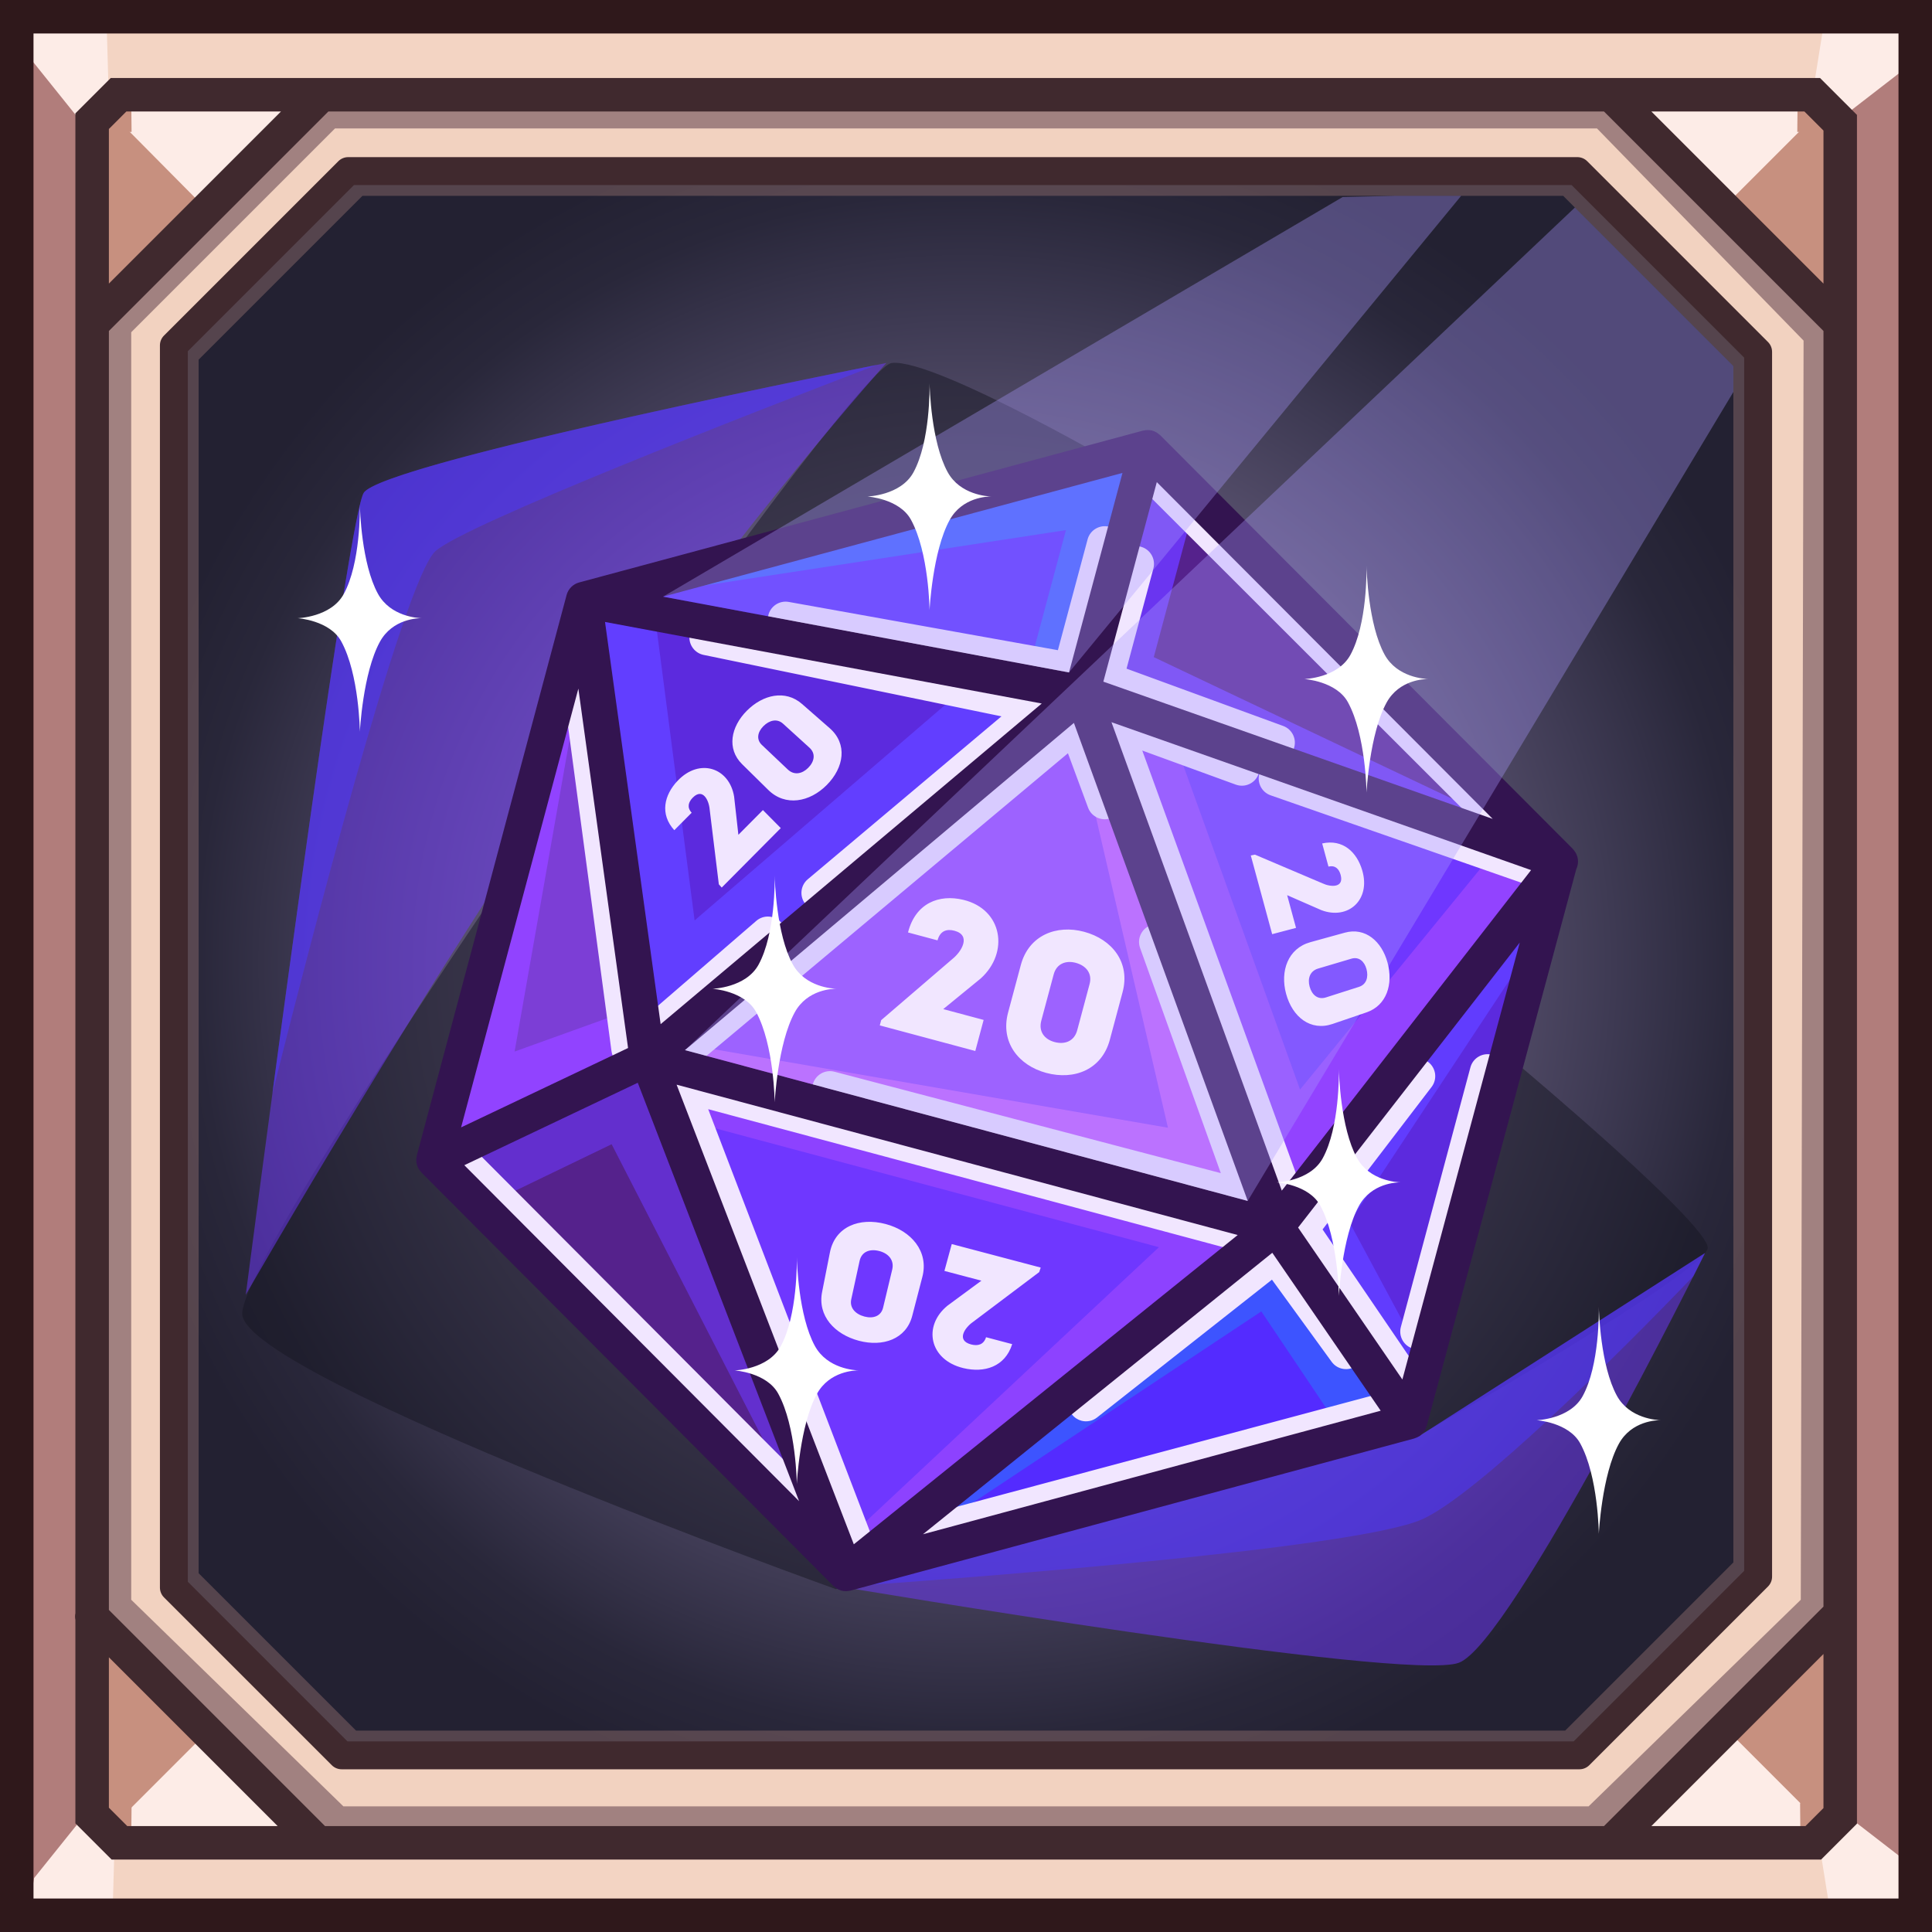 <?xml version="1.0" encoding="iso-8859-1"?>
<!-- Generator: Adobe Illustrator 15.0.0, SVG Export Plug-In . SVG Version: 6.00 Build 0)  -->
<!DOCTYPE svg PUBLIC "-//W3C//DTD SVG 1.1//EN" "http://www.w3.org/Graphics/SVG/1.1/DTD/svg11.dtd">
<svg version="1.1" xmlns:x="http://ns.adobe.com/Extensibility/1.0/" xmlns:i="http://ns.adobe.com/AdobeIllustrator/10.0/" xmlns:graph="http://ns.adobe.com/Graphs/1.0/"
	 xmlns="http://www.w3.org/2000/svg" xmlns:xlink="http://www.w3.org/1999/xlink" x="0px" y="0px" width="512px" height="512px"
	 viewBox="0 0 512 512" style="enable-background:new 0 0 512 512;" xml:space="preserve">
<rect x="0" y="0" width="512" height="512" fill="#808080" stroke="none"/>
<g id="&#x418;&#x437;&#x43E;&#x431;&#x440;&#x430;&#x436;&#x435;&#x43D;&#x438;&#x435;_xA0_17_1_">
	<g id="&#x417;&#x430;&#x43B;&#x438;&#x432;&#x43A;&#x430;_&#x446;&#x432;&#x435;&#x442;&#x43E;&#x43C;_1">
		<g>
			<rect x="3.699" y="4.439" style="fill-rule:evenodd;clip-rule:evenodd;fill:#B17D7B;" width="503.121" height="503.121"/>
		</g>
	</g>
	<g id="&#x417;&#x430;&#x43B;&#x438;&#x432;&#x43A;&#x430;_&#x446;&#x432;&#x435;&#x442;&#x43E;&#x43C;_5">
		<g>
			<path style="fill-rule:evenodd;clip-rule:evenodd;fill:#F3D4C3;" d="M484.624,25.156l20.717-20.717H3.699l20.717,20.717H484.624z
				 M24.416,486.844L3.699,507.561h501.642l-20.717-20.717H24.416z"/>
		</g>
	</g>
	
		<g id="&#x417;&#x430;&#x43B;&#x438;&#x432;&#x43A;&#x430;_&#x446;&#x432;&#x435;&#x442;&#x43E;&#x43C;_1_&#x43A;&#x43E;&#x43F;&#x438;&#x44F;_2">
		<g>
			
				<radialGradient id="SVGID_1_" cx="256.74" cy="256" r="228.076" gradientTransform="matrix(1 0 0 1 -0.334 -0.5)" gradientUnits="userSpaceOnUse">
				<stop  offset="0" style="stop-color:#7D7193"/>
				<stop  offset="0.2" style="stop-color:#7C7193"/>
				<stop  offset="0.4" style="stop-color:#6C6382"/>
				<stop  offset="0.594" style="stop-color:#554E6B"/>
				<stop  offset="0.751" style="stop-color:#3E3A53"/>
				<stop  offset="0.897" style="stop-color:#29273A"/>
				<stop  offset="1" style="stop-color:#232132"/>
			</radialGradient>
			<polygon style="fill-rule:evenodd;clip-rule:evenodd;fill:url(#SVGID_1_);" points="432.431,27.424 78.522,27.424 28.33,77.616 
				28.33,435.269 76.638,483.576 433.033,483.576 484.482,432.127 484.482,79.476 			"/>
		</g>
	</g>
	
		<g id="&#x417;&#x430;&#x43B;&#x438;&#x432;&#x43A;&#x430;_&#x446;&#x432;&#x435;&#x442;&#x43E;&#x43C;_1_&#x43A;&#x43E;&#x43F;&#x438;&#x44F;">
		<g>
			<path style="fill-rule:evenodd;clip-rule:evenodd;fill:#F2D2C0;" d="M25.109,24.37v463.26h463.26V24.37H25.109z M466.659,418.566
				l-47.353,47.353H91.283l-44.462-44.462V92.277l46.196-46.196h325.734l47.908,47.907V418.566z"/>
		</g>
	</g>
	<g id="&#x424;&#x438;&#x433;&#x443;&#x440;&#x430;_3">
		<g>
			<path style="fill-rule:evenodd;clip-rule:evenodd;fill:#A18180;" d="M429.873,25.156l-344.047-1.48l-62.15,62.891v342.566
				l59.931,59.19l344.046-0.739l59.931-59.191V84.347L429.873,25.156z M477.226,423.954l-56.231,54.751H91.006l-56.231-54.751
				V88.046l54.012-54.012h334.428l54.751,56.231L477.226,423.954z"/>
		</g>
	</g>
	<g id="&#x417;&#x430;&#x43B;&#x438;&#x432;&#x43A;&#x430;_&#x446;&#x432;&#x435;&#x442;&#x43E;&#x43C;_6">
		<g>
			<path style="fill-rule:evenodd;clip-rule:evenodd;fill:#C7907F;" d="M23.676,86.566l62.52-62.752l-62.52-0.139V86.566z
				 M487.584,23.63l-62.521,0.139l62.521,62.752V23.63z M22.196,488.37l62.521-0.139l-62.521-62.752V488.37z M425.803,488.971
				l62.521,0.139v-62.89L425.803,488.971z"/>
		</g>
	</g>
	
		<g id="&#x417;&#x430;&#x43B;&#x438;&#x432;&#x43A;&#x430;_&#x446;&#x432;&#x435;&#x442;&#x43E;&#x43C;_6_&#x43A;&#x43E;&#x43F;&#x438;&#x44F;">
		<g>
			<path style="fill-rule:evenodd;clip-rule:evenodd;fill:#FDECE7;" d="M27.964,485.886l56.753,2.346L55.27,458.579L27.964,485.886z
				 M54.694,55.434l31.502-31.619l-59.314,3.562L54.694,55.434z M425.803,488.971l59.314-3.113l-28.158-28.158L425.803,488.971z
				 M485.117,26.582l-60.054-2.813l31.376,31.491L485.117,26.582z"/>
		</g>
	</g>
	<g id="&#x424;&#x438;&#x433;&#x443;&#x440;&#x430;_1">
		<g>
			<path style="fill-rule:evenodd;clip-rule:evenodd;fill:#C7907F;" d="M34.774,487.769l0.093-9.156h-8.417L34.774,487.769z
				 M477.04,477.873l0.093,9.155l8.323-9.155H477.04z M476.393,25.804l-0.092,9.156h8.416L476.393,25.804z M26.451,34.96h8.417
				l-0.093-9.156L26.451,34.96z"/>
		</g>
	</g>
	<g id="&#x424;&#x438;&#x433;&#x443;&#x440;&#x430;_2">
		<g>
			<path style="fill-rule:evenodd;clip-rule:evenodd;fill:#FDECE7;" d="M22.597,480.813L9.026,497.72l-1.627,10.285l22.418-0.296
				l0.532-18.644l-3.492-6.957L22.597,480.813z M508.448,495.817l-18.855-14.581l-4.261,4.043l-3.068,4.209l2.646,16.529
				l23.688,1.353L508.448,495.817z M21.002,31.648l4.26-1.295l3.492-6.956L28.222,4.754L5.803,4.458l1.628,10.284L21.002,31.648z
				 M487.997,31.226l18.856-14.581l0.147-11.553l-23.687,1.353l-2.646,16.53l3.069,4.208L487.997,31.226z"/>
		</g>
	</g>
	<g id="&#x417;&#x430;&#x43B;&#x438;&#x432;&#x43A;&#x430;_&#x446;&#x432;&#x435;&#x442;&#x43E;&#x43C;_2">
		<g>
			<path style="fill-rule:evenodd;clip-rule:evenodd;fill:#2F181B;" d="M0,0v512h512V0H0z M503.121,503.121H8.878V8.879h494.243
				V503.121z"/>
		</g>
	</g>
	<g id="&#x417;&#x430;&#x43B;&#x438;&#x432;&#x43A;&#x430;_&#x446;&#x432;&#x435;&#x442;&#x43E;&#x43C;_3">
		<g>
			<path style="fill-rule:evenodd;clip-rule:evenodd;fill:#40292E;" d="M482.33,20.67H29.346l-9.369,9.369v397.468
				c-0.119,0.585-0.119,1.188,0,1.771v53.925l9.606,9.605h453.025l9.507-9.507V30.455L482.33,20.67z M28.855,34.183l4.633-4.634
				h40.974L28.855,75.156V34.183z M33.726,483.931l-4.871-4.871v-39.857l44.728,44.729H33.726z M483.237,479.158l-4.772,4.772
				H437.63l45.607-45.607V479.158z M483.237,425.769l-58.162,58.162H86.139l-57.283-57.283V87.711l58.162-58.162h338.058
				l58.162,58.162V425.769z M483.237,75.156L437.63,29.549h40.558l5.05,5.05V75.156z"/>
		</g>
	</g>
	
		<g id="&#x417;&#x430;&#x43B;&#x438;&#x432;&#x43A;&#x430;_&#x446;&#x432;&#x435;&#x442;&#x43E;&#x43C;_4_&#x43A;&#x43E;&#x43F;&#x438;&#x44F;" style="opacity:0.502;">
		<g>
			<path style="fill-rule:evenodd;clip-rule:evenodd;fill:#876867;" d="M465.59,92.913l-47.243-47.244
				c-0.685-0.685-1.612-1.068-2.579-1.068H94.545c-0.968,0-1.896,0.384-2.58,1.068L46.409,91.227
				c-0.684,0.684-1.069,1.611-1.069,2.579v324.619c0,0.968,0.385,1.896,1.069,2.579l43.847,43.847
				c0.684,0.684,1.612,1.068,2.579,1.068h323.479c0.968,0,1.896-0.385,2.579-1.068l46.696-46.696
				c0.685-0.685,1.069-1.612,1.069-2.58V95.493C466.659,94.525,466.274,93.598,465.59,92.913z M459.363,414.063l-44.56,44.56H94.346
				l-41.709-41.709V95.316l43.419-43.419h318.201l45.106,45.106V414.063z"/>
		</g>
	</g>
	<g id="&#x417;&#x430;&#x43B;&#x438;&#x432;&#x43A;&#x430;_&#x446;&#x432;&#x435;&#x442;&#x43E;&#x43C;_4">
		<g>
			<path style="fill-rule:evenodd;clip-rule:evenodd;fill:#40292E;" d="M468.534,90.633l-47.907-47.907
				c-0.693-0.694-1.635-1.084-2.615-1.084H92.277c-0.981,0-1.922,0.39-2.616,1.084L43.465,88.922
				c-0.693,0.693-1.083,1.635-1.083,2.615v329.18c0,0.981,0.39,1.922,1.083,2.615l44.463,44.463
				c0.694,0.693,1.634,1.084,2.615,1.084h328.023c0.981,0,1.922-0.391,2.615-1.084l47.353-47.353
				c0.694-0.694,1.084-1.635,1.084-2.616V93.248C469.618,92.268,469.229,91.326,468.534,90.633z M462.22,416.295l-45.186,45.185
				H92.075L49.78,419.185V93.07l44.029-44.03h322.67l45.74,45.741V416.295z"/>
		</g>
	</g>
</g>
<g id="&#x413;&#x440;&#x443;&#x43F;&#x43F;&#x430;_61_&#x43A;&#x43E;&#x43F;&#x438;&#x44F;_1_">
	<g id="&#x424;&#x438;&#x433;&#x443;&#x440;&#x430;_327" style="opacity:0.502;">
		<g>
			<path style="fill-rule:evenodd;clip-rule:evenodd;fill:#161521;" d="M403.458,283.081L301.585,126.24
				c0,0-53.547-31.377-65.228-30.049c-11.681,1.329-174.521,235.353-172.14,252.347s157.298,72.603,157.298,72.603l155.378-41.169
				c0,0,75.439-43.022,75.669-49.252C452.791,324.49,403.458,283.081,403.458,283.081z"/>
		</g>
	</g>
	<g id="&#x424;&#x438;&#x433;&#x443;&#x440;&#x430;_328" style="opacity:0.502;">
		<g>
			<path style="fill-rule:evenodd;clip-rule:evenodd;fill:#6F37FF;" d="M376.207,380.553L222.844,420.5
				c0,0,149.695,25.33,163.757,20.154s65.228-108.57,65.228-108.57L376.207,380.553z M96.373,130.638
				c-4.718,8.017-31.24,212.495-31.24,212.495s48.605-84.813,94.592-150.992c37.404-53.83,75.166-95.949,75.166-95.949
				S101.091,122.622,96.373,130.638z"/>
		</g>
	</g>
	<g id="&#x424;&#x438;&#x433;&#x443;&#x440;&#x430;_328_&#x43A;&#x43E;&#x43F;&#x438;&#x44F;" style="opacity:0.502;">
		<g>
			<path style="fill-rule:evenodd;clip-rule:evenodd;fill:#4B38FF;" d="M96.373,130.638c-3.143,5.341-15.96,97.854-24.168,159.036
				c8.676-34.632,34.651-136.021,43.224-143.645c7.924-7.048,82.465-36.104,116.993-49.346
				C214.197,100.325,100.712,123.267,96.373,130.638z M375.717,380.821L222.844,420.5c0,0,0.065,0.011,0.164,0.027
				c24.971-1.733,136.433-9.857,154.065-17.983c14.581-6.72,51.155-42.954,71.686-64.331c0.913-1.771,3.07-6.129,3.07-6.129
				L375.717,380.821z"/>
		</g>
	</g>
	<g id="&#x424;&#x438;&#x433;&#x443;&#x440;&#x430;_325_&#x43A;&#x43E;&#x43F;&#x438;&#x44F;_8_1_">
		<g>
			<polygon style="fill-rule:evenodd;clip-rule:evenodd;fill:#9645FF;" points="287.646,182.622 172.317,280.988 338.911,325.628 
							"/>
		</g>
	</g>
	<g id="&#x424;&#x438;&#x433;&#x443;&#x440;&#x430;_325_&#x43A;&#x43E;&#x43F;&#x438;&#x44F;_16_1_">
		<g>
			<polygon style="fill-rule:evenodd;clip-rule:evenodd;fill:#C55EFF;" points="287.646,182.622 283.402,186.242 309.52,298.86 
				178.011,276.132 172.317,280.988 338.911,325.628 			"/>
		</g>
	</g>
	<g id="&#x424;&#x438;&#x433;&#x443;&#x440;&#x430;_325_&#x43A;&#x43E;&#x43F;&#x438;&#x44F;_5_1_">
		<g>
			<polygon style="fill-rule:evenodd;clip-rule:evenodd;fill:#7C3ED6;" points="155.513,159.48 116.013,309.17 172.032,280.912 			
				"/>
		</g>
	</g>
	<g id="&#x424;&#x438;&#x433;&#x443;&#x440;&#x430;_325_&#x43A;&#x43E;&#x43F;&#x438;&#x44F;_15_1_">
		<g>
			<polygon style="fill-rule:evenodd;clip-rule:evenodd;fill:#9143FF;" points="170.077,266.539 136.374,278.671 156.319,165.404 
				155.513,159.48 116.013,309.17 172.032,280.912 			"/>
		</g>
	</g>
	<g id="&#x424;&#x438;&#x433;&#x443;&#x440;&#x430;_325_&#x43A;&#x43E;&#x43F;&#x438;&#x44F;_7_1_">
		<g>
			<polygon style="fill-rule:evenodd;clip-rule:evenodd;fill:#5C2ADE;" points="338.911,325.628 373.296,378.108 413.934,228.725 
							"/>
		</g>
	</g>
	<g id="&#x424;&#x438;&#x433;&#x443;&#x440;&#x430;_325_&#x43A;&#x43E;&#x43F;&#x438;&#x44F;_14_1_">
		<g>
			<polygon style="fill-rule:evenodd;clip-rule:evenodd;fill:#613CFE;" points="413.934,228.725 338.911,325.628 373.296,378.108 
				377.815,361.495 357.645,323.943 409.322,245.674 			"/>
		</g>
	</g>
	<g id="&#x424;&#x438;&#x433;&#x443;&#x440;&#x430;_325_&#x43A;&#x43E;&#x43F;&#x438;&#x44F;_3_1_">
		<g>
			<polygon style="fill-rule:evenodd;clip-rule:evenodd;fill:#542BFF;" points="155.513,159.48 286.907,183.109 287.666,182.551 
				304.615,119.296 			"/>
		</g>
	</g>
	<g id="&#x424;&#x438;&#x433;&#x443;&#x440;&#x430;_325_&#x43A;&#x43E;&#x43F;&#x438;&#x44F;_13_1_">
		<g>
			<polygon style="fill-rule:evenodd;clip-rule:evenodd;fill:#375CFF;" points="155.513,159.48 156.905,159.731 282.484,140.484 
				271.791,180.391 286.907,183.109 287.666,182.551 304.615,119.296 			"/>
		</g>
	</g>
	<g id="&#x424;&#x438;&#x433;&#x443;&#x440;&#x430;_325_&#x43A;&#x43E;&#x43F;&#x438;&#x44F;_6_1_">
		<g>
			<polygon style="fill-rule:evenodd;clip-rule:evenodd;fill:#55228C;" points="305.184,119.448 288.234,182.703 288.613,183.566 
				414.218,228.801 			"/>
		</g>
	</g>
	<g id="&#x424;&#x438;&#x433;&#x443;&#x440;&#x430;_325_&#x43A;&#x43E;&#x43F;&#x438;&#x44F;_12_1_">
		<g>
			<polygon style="fill-rule:evenodd;clip-rule:evenodd;fill:#6A35F0;" points="408.228,222.793 305.763,174.146 317.191,131.491 
				305.184,119.448 288.234,182.703 288.613,183.566 414.218,228.801 			"/>
		</g>
	</g>
	<g id="&#x424;&#x438;&#x433;&#x443;&#x440;&#x430;_325_&#x43A;&#x43E;&#x43F;&#x438;&#x44F;_4_1_">
		<g>
			<path style="fill-rule:evenodd;clip-rule:evenodd;fill:#6F37FF;" d="M338.342,325.476l-166.025-44.487l53.083,135.083
				l113.512-90.443L338.342,325.476z M225.012,416.38l0.569,0.152l-0.181-0.461L225.012,416.38z"/>
		</g>
	</g>
	<g id="&#x424;&#x438;&#x433;&#x443;&#x440;&#x430;_325_&#x43A;&#x43E;&#x43F;&#x438;&#x44F;_11_1_">
		<g>
			<path style="fill-rule:evenodd;clip-rule:evenodd;fill:#8D42FF;" d="M225.012,416.38l0.569,0.152l-0.181-0.461L225.012,416.38z
				 M338.342,325.476l-166.025-44.487l5.888,14.985l128.926,34.545l-84.33,78.939l2.599,6.613l113.512-90.443L338.342,325.476z"/>
		</g>
	</g>
	<g id="&#x417;&#x430;&#x43B;&#x438;&#x432;&#x43A;&#x430;_&#x446;&#x432;&#x435;&#x442;&#x43E;&#x43C;_192_1_">
		<g>
			<polygon style="fill-rule:evenodd;clip-rule:evenodd;fill:#55228C;" points="172.317,280.988 116.013,309.17 225.581,416.532 			
				"/>
		</g>
	</g>
	
		<g id="&#x417;&#x430;&#x43B;&#x438;&#x432;&#x43A;&#x430;_&#x446;&#x432;&#x435;&#x442;&#x43E;&#x43C;_192_&#x43A;&#x43E;&#x43F;&#x438;&#x44F;_1_">
		<g>
			<polygon style="fill-rule:evenodd;clip-rule:evenodd;fill:#632FCE;" points="172.317,280.988 116.013,309.17 127.16,320.093 
				162.09,303.234 214.808,405.977 225.581,416.532 			"/>
		</g>
	</g>
	<g id="&#x417;&#x430;&#x43B;&#x438;&#x432;&#x43A;&#x430;_&#x446;&#x432;&#x435;&#x442;&#x43E;&#x43C;_191_1_">
		<g>
			<polygon style="fill-rule:evenodd;clip-rule:evenodd;fill:#542BFF;" points="338.911,325.628 225.012,416.38 373.581,378.185 			
				"/>
		</g>
	</g>
	
		<g id="&#x417;&#x430;&#x43B;&#x438;&#x432;&#x43A;&#x430;_&#x446;&#x432;&#x435;&#x442;&#x43E;&#x43C;_191_&#x43A;&#x43E;&#x43F;&#x438;&#x44F;_1_">
		<g>
			<polygon style="fill-rule:evenodd;clip-rule:evenodd;fill:#3D54FF;" points="338.911,325.628 225.012,416.38 233.916,414.091 
				334.259,347.538 357.595,382.295 373.581,378.185 			"/>
		</g>
	</g>
	<g id="&#x424;&#x438;&#x433;&#x443;&#x440;&#x430;_325_&#x43A;&#x43E;&#x43F;&#x438;&#x44F;_1_">
		<g>
			<polygon style="fill-rule:evenodd;clip-rule:evenodd;fill:#6F37FF;" points="288.613,183.566 338.911,325.628 414.218,228.801 
							"/>
		</g>
	</g>
	<g id="&#x424;&#x438;&#x433;&#x443;&#x440;&#x430;_325_&#x43A;&#x43E;&#x43F;&#x438;&#x44F;_9_1_">
		<g>
			<polygon style="fill-rule:evenodd;clip-rule:evenodd;fill:#9243FF;" points="398.179,223.024 344.529,288.74 309.323,191.024 
				288.613,183.566 338.911,325.628 414.218,228.801 			"/>
		</g>
	</g>
	<g id="&#x424;&#x438;&#x433;&#x443;&#x440;&#x430;_325_&#x43A;&#x43E;&#x43F;&#x438;&#x44F;_2_1_">
		<g>
			<polygon style="fill-rule:evenodd;clip-rule:evenodd;fill:#5C2ADE;" points="155.513,159.48 172.317,280.988 286.907,183.109 			
				"/>
		</g>
	</g>
	<g id="&#x424;&#x438;&#x433;&#x443;&#x440;&#x430;_325_&#x43A;&#x43E;&#x43F;&#x438;&#x44F;_10_1_">
		<g>
			<polygon style="fill-rule:evenodd;clip-rule:evenodd;fill:#623EFF;" points="260.329,178.329 184.078,243.92 173.501,162.716 
				155.513,159.48 172.317,280.988 286.907,183.109 			"/>
		</g>
	</g>
	<g id="&#x417;&#x430;&#x43B;&#x438;&#x432;&#x43A;&#x430;_&#x446;&#x432;&#x435;&#x442;&#x43E;&#x43C;_195">
		<g>
			<path style="fill-rule:evenodd;clip-rule:evenodd;fill:#F1E6FF;" d="M288.334,178.922c-0.631,2.355,0.641,4.804,2.931,5.642
				l45.56,16.671c0.134,0.049,0.269,0.092,0.404,0.128c2.329,0.623,4.791-0.624,5.636-2.933c0.894-2.442-0.362-5.147-2.804-6.041
				l-41.514-15.19l7.111-26.542c0.674-2.512-0.817-5.095-3.33-5.768c-2.512-0.673-5.094,0.817-5.767,3.33L288.334,178.922z
				 M407.822,225.577l-8.655-3.018c0.758-0.21,1.476-0.603,2.071-1.199c1.838-1.84,1.837-4.821-0.003-6.659l-90.856-90.77
				c-1.838-1.841-4.822-1.838-6.658,0.003c-1.838,1.84-1.838,4.821,0.003,6.659l90.236,90.151l-54.134-18.872
				c-2.457-0.854-5.141,0.44-5.996,2.896s0.441,5.142,2.896,5.998l67.996,23.703c0.111,0.039,0.224,0.073,0.336,0.104
				c2.359,0.632,4.844-0.655,5.661-3C411.575,229.119,410.278,226.434,407.822,225.577z M395.444,279.531
				c-2.512-0.673-5.094,0.818-5.767,3.33l-18.435,68.799c-0.674,2.512,0.817,5.094,3.329,5.768c2.513,0.673,5.095-0.818,5.768-3.33
				l18.435-68.799C399.447,282.787,397.957,280.205,395.444,279.531z M350.5,325.814l28.885-37.758
				c1.58-2.065,1.188-5.021-0.878-6.602c-2.068-1.583-5.023-1.186-6.602,0.879l-26.389,34.495c-0.04-0.161-0.065-0.324-0.123-0.484
				l-42.677-117.439l24.782,9.028c2.451,0.892,5.146-0.369,6.036-2.813c0.891-2.443-0.369-5.146-2.813-6.036l-34.27-12.483
				c-1.717-0.625-3.645-0.199-4.939,1.094c-1.207,1.206-1.623,2.957-1.172,4.583l-0.811-2.191c-0.53-1.433-1.723-2.52-3.197-2.914
				c-0.004-0.001-0.008-0.002-0.011-0.003c-1.479-0.393-3.058-0.042-4.231,0.94l-1.311,1.097l0.339-0.285
				c1.645-1.383,2.084-3.646,1.25-5.515c2.478,0.603,4.996-0.871,5.659-3.348l9.294-34.683c0.673-2.513-0.817-5.095-3.33-5.768
				c-2.512-0.674-5.095,0.817-5.768,3.329l-7.868,29.366l-71.333-12.787c-2.56-0.459-5.007,1.244-5.466,3.805
				c-0.315,1.756,0.397,3.449,1.696,4.494l-16.895-3.485c-2.547-0.525-5.038,1.113-5.563,3.661
				c-0.507,2.455,0.998,4.858,3.389,5.499c0.089,0.023,0.179,0.046,0.271,0.064l78.942,16.283l-51.329,43.179
				c-1.991,1.674-2.247,4.645-0.572,6.635c0.645,0.767,1.481,1.276,2.38,1.517c1.041,0.279,2.161,0.187,3.167-0.271l-18.716,15.671
				l6.254-5.401c1.968-1.7,2.186-4.674,0.486-6.643c-1.7-1.966-4.673-2.186-6.642-0.485l-28.543,24.649
				c-0.664,0.573-1.111,1.297-1.37,2.072l-12.31-92.019c-0.345-2.576-2.715-4.387-5.292-4.043c-2.578,0.345-4.388,2.714-4.043,5.293
				l13.191,98.601c0.259,1.942,1.668,3.449,3.45,3.926c0.583,0.156,1.207,0.202,1.842,0.118c2.577-0.346,4.388-2.715,4.043-5.293
				l-0.333-2.492c0.108,0.162,0.206,0.328,0.336,0.479c0.641,0.741,1.461,1.234,2.341,1.47c1.088,0.292,2.267,0.188,3.305-0.324
				c-0.934,1.658-0.814,3.783,0.48,5.329c0.081,0.097,0.189,0.153,0.277,0.242c-2.261,1.016-3.374,3.618-2.476,5.962l41.334,107.949
				c-0.119-0.153-0.228-0.313-0.369-0.453l-90.287-90.617c-1.836-1.843-4.818-1.848-6.659-0.012
				c-1.843,1.835-1.848,4.816-0.012,6.658l90.288,90.617c0.606,0.609,1.338,1.019,2.112,1.226c1.569,0.421,3.314,0.017,4.547-1.213
				c1.008-1.004,1.446-2.35,1.354-3.665l5.017,13.103c0.562,1.466,1.774,2.488,3.183,2.865c0.926,0.248,1.936,0.218,2.899-0.151
				c2.429-0.93,3.644-3.653,2.714-6.082l-43.764-114.291l140.206,37.568c2.513,0.673,5.096-0.818,5.768-3.33
				c0.674-2.512-0.817-5.095-3.329-5.768l-0.546-0.146c1.691,0.443,3.488-0.086,4.668-1.375c1.002-1.093,1.378-2.578,1.121-4.009
				l0.973,2.677c0.545,1.502,1.775,2.557,3.211,2.941c0.421,0.112,0.86,0.162,1.305,0.153l-0.104,0.137
				c-1.233,1.612-1.295,3.835-0.152,5.512l0.515,0.756c-0.717-0.714-1.639-1.195-2.659-1.329c-1.269-0.176-2.554,0.173-3.56,0.965
				l-50.212,39.564c-2.043,1.61-2.395,4.57-0.785,6.612c0.653,0.83,1.53,1.381,2.478,1.635c1.386,0.371,2.923,0.106,4.136-0.849
				l46.368-36.534l15.821,21.771c1.526,2.103,4.473,2.57,6.578,1.04c1.149-0.835,1.789-2.094,1.902-3.406l7.316,10.744
				c-0.832-0.268-1.745-0.314-2.653-0.071l-122.884,32.889c-2.512,0.673-4.003,3.255-3.332,5.767
				c0.452,1.687,1.762,2.912,3.334,3.334c0.771,0.206,1.605,0.219,2.432-0.002l122.884-32.889c2.512-0.674,4.004-3.255,3.332-5.767
				c-0.068-0.253-0.168-0.487-0.272-0.718c0.119,0.043,0.235,0.097,0.356,0.13c1.278,0.342,2.692,0.147,3.872-0.656
				c2.15-1.463,2.705-4.394,1.241-6.543L350.5,325.814z M227.243,172.351l48.791,8.747c-0.342,0.166-0.672,0.361-0.976,0.616
				l-0.478,0.401L227.243,172.351z M221.147,284.019c-2.516-0.66-5.091,0.844-5.75,3.359c-0.451,1.72,0.125,3.452,1.329,4.597
				l-33.524-8.982c0.334-0.163,0.66-0.35,0.958-0.6l98.857-82.773l5.336,14.423c0.904,2.438,3.611,3.685,6.051,2.783
				c2.049-0.759,3.236-2.792,3.036-4.868l12.499,34.393c-1.248-1.283-3.168-1.804-4.963-1.16c-2.447,0.878-3.721,3.574-2.844,6.021
				l21.396,59.679L221.147,284.019z"/>
		</g>
	</g>
	<g id="&#x417;&#x430;&#x43B;&#x438;&#x432;&#x43A;&#x430;_&#x446;&#x432;&#x435;&#x442;&#x43E;&#x43C;_190">
		<g>
			<path style="fill-rule:evenodd;clip-rule:evenodd;fill:#331450;" d="M418.002,226.992c-0.115-0.393-0.287-0.758-0.493-1.1
				c-0.038-0.068-0.099-0.123-0.141-0.189c-0.153-0.227-0.308-0.453-0.497-0.649c-0.044-0.049-0.071-0.107-0.117-0.154
				L307.467,115.334c-0.045-0.045-0.104-0.071-0.15-0.114c-0.209-0.194-0.436-0.368-0.682-0.523
				c-0.084-0.053-0.164-0.111-0.252-0.158c-0.322-0.177-0.662-0.328-1.032-0.428c-0.37-0.099-0.741-0.138-1.108-0.146
				c-0.1-0.002-0.197,0.008-0.297,0.012c-0.291,0.012-0.574,0.049-0.853,0.112c-0.062,0.014-0.124,0.008-0.187,0.024
				l-149.427,40.243c-1.624,0.437-2.891,1.706-3.325,3.33l-39.688,148.497c-0.016,0.06-0.01,0.12-0.023,0.18
				c-0.064,0.283-0.102,0.57-0.112,0.862c-0.003,0.087-0.016,0.173-0.014,0.259c0.006,0.365,0.051,0.73,0.145,1.094
				c0.017,0.065,0.049,0.126,0.068,0.191c0.067,0.219,0.132,0.438,0.233,0.651c0.031,0.065,0.077,0.119,0.11,0.183
				c0.056,0.104,0.12,0.203,0.185,0.304c0.15,0.237,0.316,0.455,0.5,0.656c0.045,0.051,0.074,0.111,0.122,0.16l109.184,109.575
				c0.032,0.032,0.073,0.051,0.106,0.082c0.133,0.126,0.283,0.226,0.43,0.33c0.131,0.099,0.252,0.204,0.392,0.287
				c0.04,0.028,0.078,0.061,0.121,0.084c0.33,0.184,0.679,0.331,1.044,0.432c0.001,0,0.002,0.001,0.003,0.001
				c0.006,0.002,0.011,0.006,0.017,0.008h0.002c0,0,0.001,0.001,0.001,0.001h0.001c0,0,0.001,0,0.001,0.001
				c0.017,0.004,0.034,0.002,0.051,0.006c0.37,0.095,0.749,0.139,1.131,0.142c0.033,0.001,0.065,0.003,0.099,0.003
				c0.077-0.001,0.154-0.025,0.231-0.03c0.269-0.018,0.534-0.043,0.798-0.105c0.015-0.004,0.029-0.002,0.043-0.006
				c0.029-0.008,0.06-0.004,0.089-0.012l149.344-40.304c0.064-0.018,0.119-0.056,0.183-0.076c0.262-0.083,0.516-0.188,0.766-0.319
				c0.104-0.055,0.207-0.106,0.306-0.168c0.061-0.037,0.125-0.061,0.185-0.101c0.201-0.139,0.374-0.301,0.547-0.463
				c0.044-0.042,0.097-0.074,0.14-0.118c0.264-0.267,0.484-0.562,0.673-0.875c0.046-0.076,0.079-0.157,0.121-0.236
				c0.135-0.258,0.246-0.522,0.332-0.798c0.018-0.06,0.054-0.11,0.07-0.17l39.64-147.562
				C418.219,229.297,418.33,228.112,418.002,226.992z M306.566,127.768l89.021,89.25l-103.189-36.373L306.566,127.768z
				 M297.469,125.33l-14.168,52.877l-107.579-20.089L297.469,125.33z M330.661,318.256l-149.136-39.961l103.072-86.718
				L330.661,318.256z M276.076,186.439l-100.998,84.972l-14.739-106.584L276.076,186.439z M153.273,182.49l13.172,95.244
				l-44.25,21.036L153.273,182.49z M123.052,308.791l45.965-21.851l42.754,110.889L123.052,308.791z M179.307,287.451
				l148.696,39.843L226.27,409.257L179.307,287.451z M244.59,406.593l92.582-74.591l28.727,41.853L244.59,406.593z M371.644,365.583
				l-27.636-40.265l58.741-75.528L371.644,365.583z M339.69,315.528l-45.14-124.139l111.202,39.196L339.69,315.528z"/>
		</g>
	</g>
	<g id="&#x424;&#x438;&#x433;&#x443;&#x440;&#x430;_330" style="opacity:0.349;">
		<g>
			<path style="fill-rule:evenodd;clip-rule:evenodd;fill:#AA99FE;" d="M387.221,51.897h-17.51l-13.892,0.32l-180.098,105.9
				l107.579,20.089L387.221,51.897z M417.359,55L181.525,278.295l149.136,39.961l128.702-214.381v-6.871L417.359,55z"/>
		</g>
	</g>
	<g id="_x32_0">
		<g>
			<path style="fill-rule:evenodd;clip-rule:evenodd;fill:#F1E6FF;" d="M195.68,221.228l-1.131-10.117
				c-1.251-7.65-9.143-10.327-14.958-4.213c-3.593,3.772-4.778,8.871-0.891,13.112c1.755-1.767,2.814-2.833,4.6-4.63
				c-1.277-1.388-0.898-2.799,0.304-4.009c2.645-2.661,4.27,0.724,4.465,3.129l2.429,19.851l0.765,0.863l15.653-15.762
				c-1.823-1.84-2.946-2.974-4.731-4.774L195.68,221.228z M219.874,192.971c-2.375-2.077-5.04-4.408-7.335-6.416
				c-4.398-3.847-10.354-2.498-14.639,1.814c-4.197,4.223-5.381,10.061-1.225,14.153c2.169,2.136,4.687,4.615,6.932,6.826
				c4.512,4.442,10.964,3.247,15.486-1.306C223.709,203.394,224.648,197.147,219.874,192.971z M214.18,203.482
				c-1.597,1.607-3.719,2.045-5.413,0.439c-2.198-2.083-4.706-4.459-6.86-6.501c-1.538-1.458-1.141-3.429,0.39-4.97
				c1.592-1.602,3.643-2.096,5.212-0.669c2.198,1.997,4.756,4.322,6.999,6.36C216.236,199.713,215.839,201.812,214.18,203.482z
				 M260.673,270.29l-10.702-2.867l9.957-8.141c7.57-6.85,5.786-18.302-4.625-20.815c-6.421-1.555-12.689,0.846-14.668,8.643
				c2.984,0.8,4.785,1.282,7.82,2.096c0.675-2.521,2.43-3.099,4.488-2.548c4.527,1.214,1.87,5.575-0.579,7.511l-18.839,16.183
				l-0.372,1.389l25.313,6.783C259.308,275.384,259.832,273.429,260.673,270.29z M341.109,237.234l9.072,3.968
				c7.053,2.666,13.146-2.68,10.824-10.552c-1.431-4.861-5.149-8.339-10.612-7.128c0.635,2.338,1.018,3.749,1.663,6.127
				c1.789-0.401,2.794,0.604,3.229,2.206c0.955,3.522-2.687,3.244-4.808,2.24l-17.903-7.608l-1.1,0.225l5.665,20.852
				c2.437-0.641,3.938-1.036,6.323-1.663L341.109,237.234z M367.709,255.085c-1.516-5.59-5.857-9.426-11.326-7.916
				c-2.854,0.789-6.168,1.704-9.122,2.52c-5.937,1.64-8.067,7.656-6.431,13.681c1.67,6.15,6.475,9.979,12.314,7.988
				c2.906-0.99,6.165-2.102,8.973-3.059C367.497,266.465,369.258,260.792,367.709,255.085z M360.16,261.52
				c-2.751,0.88-5.954,1.904-8.762,2.803c-2.163,0.691-3.738-0.663-4.339-2.874c-0.577-2.127,0.087-4.127,2.263-4.773
				c2.824-0.839,6.045-1.795,8.813-2.617c1.977-0.587,3.443,0.706,3.997,2.746C362.707,258.923,362.125,260.892,360.16,261.52z
				 M287.283,246.926c-7.307-1.958-14.642,0.929-16.751,8.801c-1.075,4.014-2.302,8.593-3.378,12.605
				c-2.109,7.872,2.801,14.04,10.106,15.998c7.46,1.999,14.745-0.902,16.854-8.773c1.074-4.014,2.302-8.593,3.377-12.605
				C299.602,255.079,294.744,248.925,287.283,246.926z M288.756,260.775c-1.048,3.91-2.247,8.387-3.281,12.245
				c-0.785,2.933-3.295,3.859-6.021,3.129c-2.625-0.703-4.283-2.747-3.497-5.68c1.034-3.858,2.233-8.335,3.281-12.245
				c0.759-2.829,3.216-3.771,5.84-3.067C287.805,255.889,289.514,257.945,288.756,260.775z M250.282,336.806l9.798,2.59
				l-8.998,6.628c-6.586,5.39-4.799,14.36,4.205,16.534c5.559,1.345,11.057-0.327,12.955-6.351
				c-2.643-0.699-4.238-1.121-6.927-1.832c-0.617,1.976-2.167,2.39-3.978,1.911c-3.982-1.054-1.655-4.457,0.523-5.963l17.539-13.205
				l0.4-1.201l-23.577-6.229C251.476,332.43,251.015,334.12,250.282,336.806z M234.694,324.375
				c-6.954-1.838-13.408,0.697-14.758,7.528c-0.671,3.399-1.424,7.212-2.073,10.496c-1.243,6.293,3.309,11.215,9.76,12.922
				c6.319,1.672,12.518-0.406,14.128-6.604c0.84-3.234,1.815-6.988,2.685-10.337C246.183,331.652,241.505,326.175,234.694,324.375z
				 M236.445,336.452c-0.774,3.233-1.657,6.922-2.415,10.091c-0.542,2.263-2.633,2.967-4.939,2.357
				c-2.396-0.634-3.992-2.313-3.497-4.589c0.693-3.186,1.499-6.894,2.206-10.145c0.544-2.505,2.757-3.28,5.257-2.619
				C235.46,332.184,237.041,333.961,236.445,336.452z"/>
		</g>
	</g>
	<g id="&#x424;&#x438;&#x433;&#x443;&#x440;&#x430;_329">
		<g>
			<path style="fill-rule:evenodd;clip-rule:evenodd;fill:#FFFFFF;" d="M215.951,356.695c-4.378-7.991-4.763-22.423-4.786-23.549
				c0.021,1.123,0.197,15.471-4.28,23.644c-3.372,6.153-12.215,6.383-12.215,6.383s8.491,0.541,11.564,6.151
				c4.783,8.729,4.929,23.954,4.929,23.954s0.778-15.577,5.312-23.852c3.357-6.128,10.147-6.266,11.07-6.256
				C226.579,363.147,219.278,362.767,215.951,356.695z M200.371,268.185c4.783,8.729,4.929,23.953,4.929,23.953
				s0.778-15.576,5.312-23.852c3.356-6.127,10.146-6.265,11.07-6.255c-0.967-0.023-8.268-0.404-11.594-6.477
				c-4.378-7.99-4.763-22.423-4.786-23.549c0.021,1.123,0.197,15.47-4.28,23.645c-3.371,6.153-12.215,6.383-12.215,6.383
				S197.297,262.573,200.371,268.185z M100.153,157.347c-4.378-7.991-4.763-22.423-4.787-23.549
				c0.021,1.123,0.198,15.47-4.28,23.644c-3.371,6.153-12.214,6.383-12.214,6.383s8.49,0.541,11.564,6.151
				c4.783,8.729,4.929,23.954,4.929,23.954s0.778-15.577,5.312-23.852c3.357-6.127,10.146-6.266,11.07-6.256
				C110.781,163.799,103.479,163.418,100.153,157.347z M251.13,125.1c-4.378-7.991-4.762-22.424-4.786-23.55
				c0.021,1.123,0.197,15.47-4.281,23.645c-3.371,6.153-12.214,6.383-12.214,6.383s8.491,0.54,11.564,6.151
				c4.783,8.729,4.929,23.953,4.929,23.953s0.778-15.576,5.312-23.852c3.357-6.127,10.146-6.266,11.07-6.255
				C261.758,131.551,254.457,131.171,251.13,125.1z M440.086,376.363c0.069,0.002,0.112,0.002,0.112,0.002
				S440.154,376.364,440.086,376.363z M428.492,369.888c-4.378-7.991-4.763-22.423-4.786-23.549
				c0.021,1.123,0.197,15.471-4.28,23.644c-3.372,6.153-12.215,6.383-12.215,6.383s8.49,0.541,11.564,6.151
				c4.782,8.729,4.929,23.954,4.929,23.954s0.778-15.577,5.312-23.853c3.357-6.127,10.146-6.265,11.07-6.255
				C439.119,376.34,431.818,375.959,428.492,369.888z M366.929,173.471c-4.378-7.991-4.763-22.423-4.786-23.549
				c0.021,1.123,0.197,15.47-4.281,23.644c-3.371,6.153-12.214,6.383-12.214,6.383s8.49,0.541,11.564,6.151
				c4.782,8.729,4.929,23.954,4.929,23.954s0.778-15.577,5.312-23.853c3.357-6.127,10.146-6.265,11.07-6.255
				C377.556,179.923,370.255,179.542,366.929,173.471z M359.6,306.858c-4.378-7.991-4.763-22.423-4.786-23.549
				c0.021,1.123,0.197,15.471-4.28,23.644c-3.371,6.153-12.215,6.383-12.215,6.383s8.49,0.541,11.564,6.151
				c4.782,8.729,4.929,23.954,4.929,23.954s0.778-15.577,5.312-23.853c3.357-6.127,10.147-6.265,11.07-6.255
				C370.227,313.311,362.926,312.93,359.6,306.858z"/>
		</g>
	</g>
</g>
</svg>
